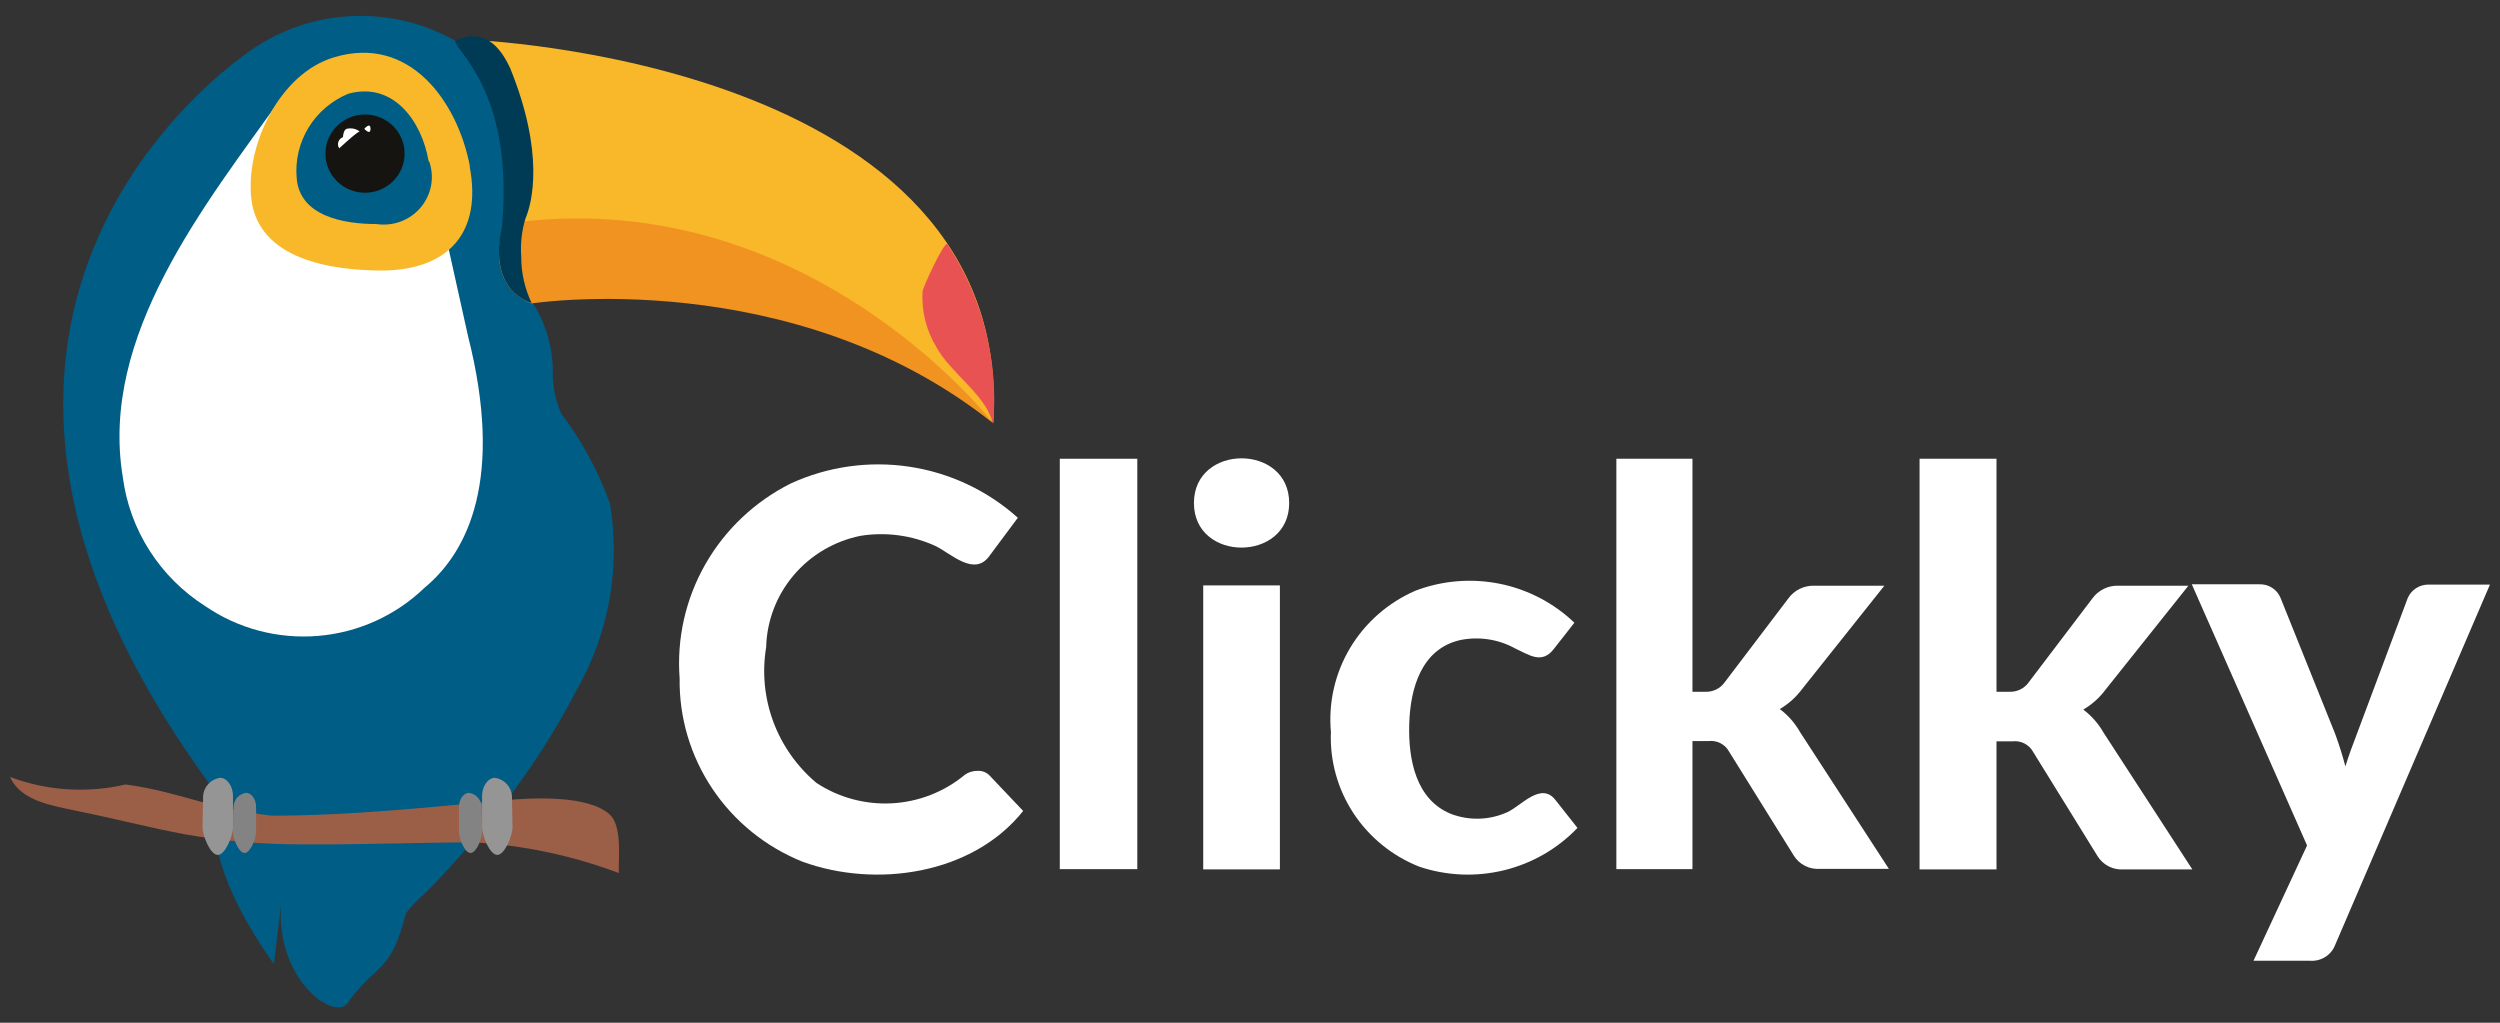 <svg width="110" height="45" viewBox="0 0 110 45" fill="none" xmlns="http://www.w3.org/2000/svg">
<rect x="0" y="0" width="110" height="45" fill="#333333" stroke="none"/>
<path fill-rule="evenodd" clip-rule="evenodd" d="M20.667 1.749L20.841 2.974C15.298 14.109 22.366 13.202 22.366 13.202L23.258 13.043L23.395 13.312C36.526 11.842 43.705 18.592 43.705 18.592C44.66 2.618 20.667 1.749 20.667 1.749Z" fill="#F8B829"/>
<path d="M12.421 39.368C11.863 43.043 14.901 45.175 15.384 43.999C16.724 42.272 17.195 42.774 17.864 40.177C18.109 39.854 18.392 39.562 18.707 39.307C19.385 38.613 20.038 37.902 20.667 37.175C22.52 35.105 24.102 32.812 25.378 30.352C26.794 27.868 27.31 24.982 26.841 22.169C26.334 20.746 25.611 19.408 24.696 18.2C24.417 17.568 24.29 16.88 24.324 16.191C24.294 15.161 23.981 14.157 23.419 13.288C23.129 12.979 22.909 12.613 22.772 12.214C22.635 11.815 22.585 11.392 22.626 10.973C22.787 10.042 22.787 9.123 22.923 8.192C23.009 6.452 22.687 4.717 21.981 3.121C21.981 3.121 21.113 1.602 20.344 1.981C18.976 1.125 17.385 0.68 15.765 0.699C14.145 0.719 12.566 1.203 11.218 2.092C11.218 2.092 -6.537 13.3 9.47 34.836C8.986 37.629 10.71 40.508 12.049 42.419" fill="#005D86"/>
<path d="M20.592 14.783L18.186 3.954C18.186 3.954 16.773 -0.211 13.053 5.044L12.433 4.235C9.011 9.025 4.374 14.77 5.403 20.993C5.552 22.142 5.954 23.245 6.579 24.224C7.204 25.204 8.039 26.037 9.023 26.665C10.474 27.661 12.231 28.126 13.992 27.98C15.752 27.835 17.406 27.088 18.67 25.869C20.604 24.276 22.179 21.042 20.592 14.783Z" fill="white"/>
<path fill-rule="evenodd" clip-rule="evenodd" d="M23.394 13.35C23.394 13.35 34.876 11.585 43.704 18.629C43.704 18.629 35.397 7.862 22.154 9.858C22.167 9.858 21.212 12.504 23.394 13.35Z" fill="#F19320"/>
<path d="M43.705 18.629C43.938 15.851 43.227 13.075 41.684 10.74C41.559 10.581 40.605 12.639 40.592 12.823C40.542 13.681 40.753 14.535 41.2 15.273C41.832 16.424 43.37 17.367 43.68 18.605" fill="#E95253"/>
<path d="M0.443 34.187C2.066 34.797 3.837 34.912 5.527 34.517C7.895 34.836 9.135 35.571 11.962 35.889C15.422 35.889 18.856 35.522 22.291 35.203C23.407 35.105 25.887 34.971 26.829 35.84C27.375 36.343 27.213 37.702 27.226 38.413C25.176 37.641 23.018 37.186 20.828 37.065C18.348 37.065 15.781 37.175 13.264 37.151C11.547 37.156 9.833 37.008 8.143 36.71C6.569 36.416 5.019 36.012 3.444 35.693C2.303 35.448 0.915 35.252 0.443 34.187Z" fill="#9B5F48"/>
<path d="M22.551 36.391C22.551 36.783 22.204 37.616 21.881 37.616C21.559 37.616 21.212 36.796 21.212 36.391V35.007C21.212 34.615 21.46 34.223 21.782 34.223C21.977 34.253 22.157 34.346 22.291 34.488C22.426 34.63 22.509 34.813 22.526 35.007L22.551 36.391Z" fill="#969595"/>
<path d="M21.212 36.587C21.212 36.894 20.964 37.531 20.704 37.531C20.443 37.531 20.195 36.894 20.195 36.587V35.497C20.195 35.191 20.381 34.885 20.642 34.885C20.791 34.908 20.927 34.981 21.027 35.093C21.126 35.205 21.183 35.348 21.187 35.497L21.212 36.587Z" fill="#838383"/>
<path d="M8.912 36.391C8.912 36.783 9.259 37.616 9.582 37.616C9.904 37.616 10.251 36.796 10.251 36.391V35.007C10.251 34.615 10.003 34.223 9.681 34.223C9.486 34.253 9.307 34.346 9.172 34.488C9.037 34.63 8.954 34.813 8.937 35.007L8.912 36.391Z" fill="#969595"/>
<path d="M10.251 36.587C10.251 36.894 10.499 37.531 10.759 37.531C11.02 37.531 11.268 36.894 11.268 36.587V35.497C11.268 35.191 11.082 34.885 10.821 34.885C10.672 34.908 10.536 34.981 10.436 35.093C10.337 35.205 10.28 35.348 10.276 35.497L10.251 36.587Z" fill="#838383"/>
<path d="M23.121 9.613C23.419 8.915 23.965 6.746 22.452 3.01C22.179 2.434 21.497 1.099 20.046 1.785C19.836 2.104 22.663 3.855 22.08 10.029C22.08 10.029 21.348 12.614 23.394 13.337C23.09 12.701 22.933 12.007 22.935 11.303C22.892 10.733 22.955 10.16 23.121 9.613ZM22.985 9.858C22.985 9.858 22.985 9.858 22.997 9.858H22.985Z" fill="#003B55"/>
<path d="M20.667 7.334C21.213 10.225 19.75 11.867 16.848 11.904C14.616 11.904 11.367 11.438 11.058 8.743C10.797 6.403 12.297 3.231 14.703 2.52C18.038 1.516 20.146 4.492 20.679 7.334H20.667Z" fill="#F8B829"/>
<path d="M18.893 7.126C19.008 7.467 19.032 7.83 18.964 8.182C18.895 8.535 18.736 8.863 18.502 9.138C18.268 9.412 17.967 9.622 17.628 9.748C17.288 9.874 16.921 9.912 16.562 9.858C15.149 9.858 13.177 9.527 13.053 7.825C12.987 7.05 13.171 6.275 13.579 5.61C13.986 4.945 14.597 4.426 15.322 4.125C17.319 3.574 18.559 5.35 18.856 7.077L18.893 7.126Z" fill="#005D86"/>
<path fill-rule="evenodd" clip-rule="evenodd" d="M17.803 6.759C17.803 7.215 17.619 7.653 17.292 7.976C16.966 8.299 16.523 8.48 16.061 8.48C15.598 8.48 15.155 8.299 14.829 7.976C14.502 7.653 14.318 7.215 14.318 6.759C14.318 6.302 14.502 5.864 14.829 5.542C15.155 5.219 15.598 5.038 16.061 5.038C16.523 5.038 16.966 5.219 17.292 5.542C17.619 5.864 17.803 6.302 17.803 6.759Z" fill="#151410"/>
<path fill-rule="evenodd" clip-rule="evenodd" d="M16.302 5.668C16.302 5.975 16.029 5.668 16.029 5.668C16.029 5.668 16.302 5.35 16.302 5.668Z" fill="white"/>
<path fill-rule="evenodd" clip-rule="evenodd" d="M15.322 5.656C15.149 5.656 15.112 5.84 15.087 6.036C15.04 6.054 14.998 6.081 14.963 6.117C14.929 6.153 14.903 6.196 14.887 6.243C14.872 6.29 14.867 6.34 14.874 6.389C14.881 6.438 14.898 6.485 14.926 6.526C14.926 6.526 15.769 5.742 15.831 5.791C15.76 5.735 15.679 5.693 15.591 5.67C15.504 5.647 15.412 5.642 15.322 5.656Z" fill="white"/>
<path d="M43.035 33.917C43.133 33.915 43.23 33.933 43.32 33.971C43.41 34.009 43.49 34.066 43.556 34.138L45.019 35.681C42.8 38.474 38.547 39.099 35.298 37.91C33.683 37.258 32.305 36.14 31.343 34.702C30.381 33.264 29.879 31.573 29.904 29.85C29.771 28.104 30.164 26.358 31.033 24.832C31.902 23.306 33.209 22.068 34.79 21.275C36.42 20.525 38.239 20.268 40.017 20.536C41.795 20.804 43.453 21.586 44.784 22.782L43.544 24.448C42.874 25.403 41.845 24.35 41.151 24.019C40.12 23.55 38.972 23.396 37.852 23.578C36.703 23.813 35.669 24.425 34.917 25.315C34.165 26.204 33.74 27.319 33.711 28.478C33.528 29.576 33.636 30.702 34.022 31.747C34.409 32.792 35.062 33.721 35.918 34.444C36.896 35.091 38.061 35.408 39.237 35.346C40.413 35.284 41.537 34.847 42.44 34.101C42.612 33.975 42.822 33.911 43.035 33.917Z" fill="white"/>
<path d="M50.041 20.185V38.242H46.631V20.185H50.041Z" fill="white"/>
<path d="M56.315 25.758V38.253H52.942V25.758H56.315Z" fill="white"/>
<path d="M56.724 22.133C56.724 24.742 52.533 24.754 52.533 22.133C52.533 19.511 56.724 19.511 56.724 22.133Z" fill="white"/>
<path d="M68.38 28.539C67.847 29.25 67.276 28.809 66.681 28.539C65.948 28.13 65.089 27.995 64.263 28.16C62.552 28.539 62.056 30.267 62.007 31.835C61.957 33.403 62.292 35.191 63.854 35.816C64.252 35.966 64.677 36.036 65.103 36.021C65.529 36.007 65.948 35.907 66.334 35.73C66.942 35.448 67.809 34.383 68.442 35.203L69.409 36.428C68.535 37.343 67.414 37.989 66.178 38.291C64.942 38.593 63.645 38.538 62.441 38.131C61.254 37.659 60.243 36.836 59.548 35.775C58.853 34.713 58.508 33.465 58.56 32.202C58.444 30.913 58.741 29.619 59.408 28.505C60.075 27.391 61.08 26.512 62.279 25.991C63.459 25.542 64.745 25.436 65.985 25.685C67.224 25.935 68.365 26.53 69.273 27.4L68.38 28.539Z" fill="white"/>
<path d="M74.468 20.185V30.438H75.026C75.196 30.446 75.365 30.411 75.517 30.336C75.668 30.261 75.799 30.148 75.894 30.01L78.684 26.335C78.812 26.155 78.984 26.01 79.183 25.912C79.382 25.813 79.602 25.765 79.824 25.771H82.912L79.304 30.304C79.037 30.665 78.7 30.969 78.312 31.198C78.677 31.472 78.981 31.819 79.204 32.215L83.11 38.229H80.072C79.847 38.245 79.622 38.2 79.421 38.098C79.22 37.997 79.051 37.843 78.932 37.654L76.08 33.072C75.994 32.913 75.862 32.784 75.7 32.701C75.538 32.618 75.355 32.585 75.175 32.607H74.468V38.242H71.12V20.185H74.468Z" fill="white"/>
<path d="M87.846 20.185V30.438H88.404C88.574 30.446 88.743 30.411 88.895 30.336C89.047 30.261 89.177 30.148 89.272 30.01L92.062 26.335C92.19 26.155 92.362 26.01 92.561 25.912C92.76 25.813 92.98 25.765 93.202 25.771H96.29L92.657 30.328C92.391 30.689 92.053 30.993 91.665 31.222C92.03 31.497 92.334 31.843 92.558 32.239L96.463 38.254H93.438C93.213 38.27 92.988 38.224 92.787 38.123C92.585 38.021 92.416 37.867 92.297 37.678L89.458 33.084C89.372 32.926 89.24 32.797 89.078 32.714C88.916 32.63 88.734 32.597 88.553 32.619H87.846V38.254H84.461V20.185H87.846Z" fill="white"/>
<path d="M102.738 41.598C102.652 41.812 102.498 41.993 102.299 42.114C102.1 42.236 101.867 42.291 101.635 42.272H99.155L101.511 37.2L96.439 25.709H99.403C99.604 25.7 99.802 25.753 99.971 25.861C100.14 25.968 100.271 26.125 100.345 26.31L102.751 32.3C102.924 32.774 103.073 33.247 103.197 33.721C103.346 33.243 103.519 32.766 103.705 32.288L105.937 26.322C106.012 26.143 106.139 25.99 106.303 25.883C106.466 25.776 106.659 25.72 106.855 25.722H109.558L102.738 41.598Z" fill="white"/>
</svg>
